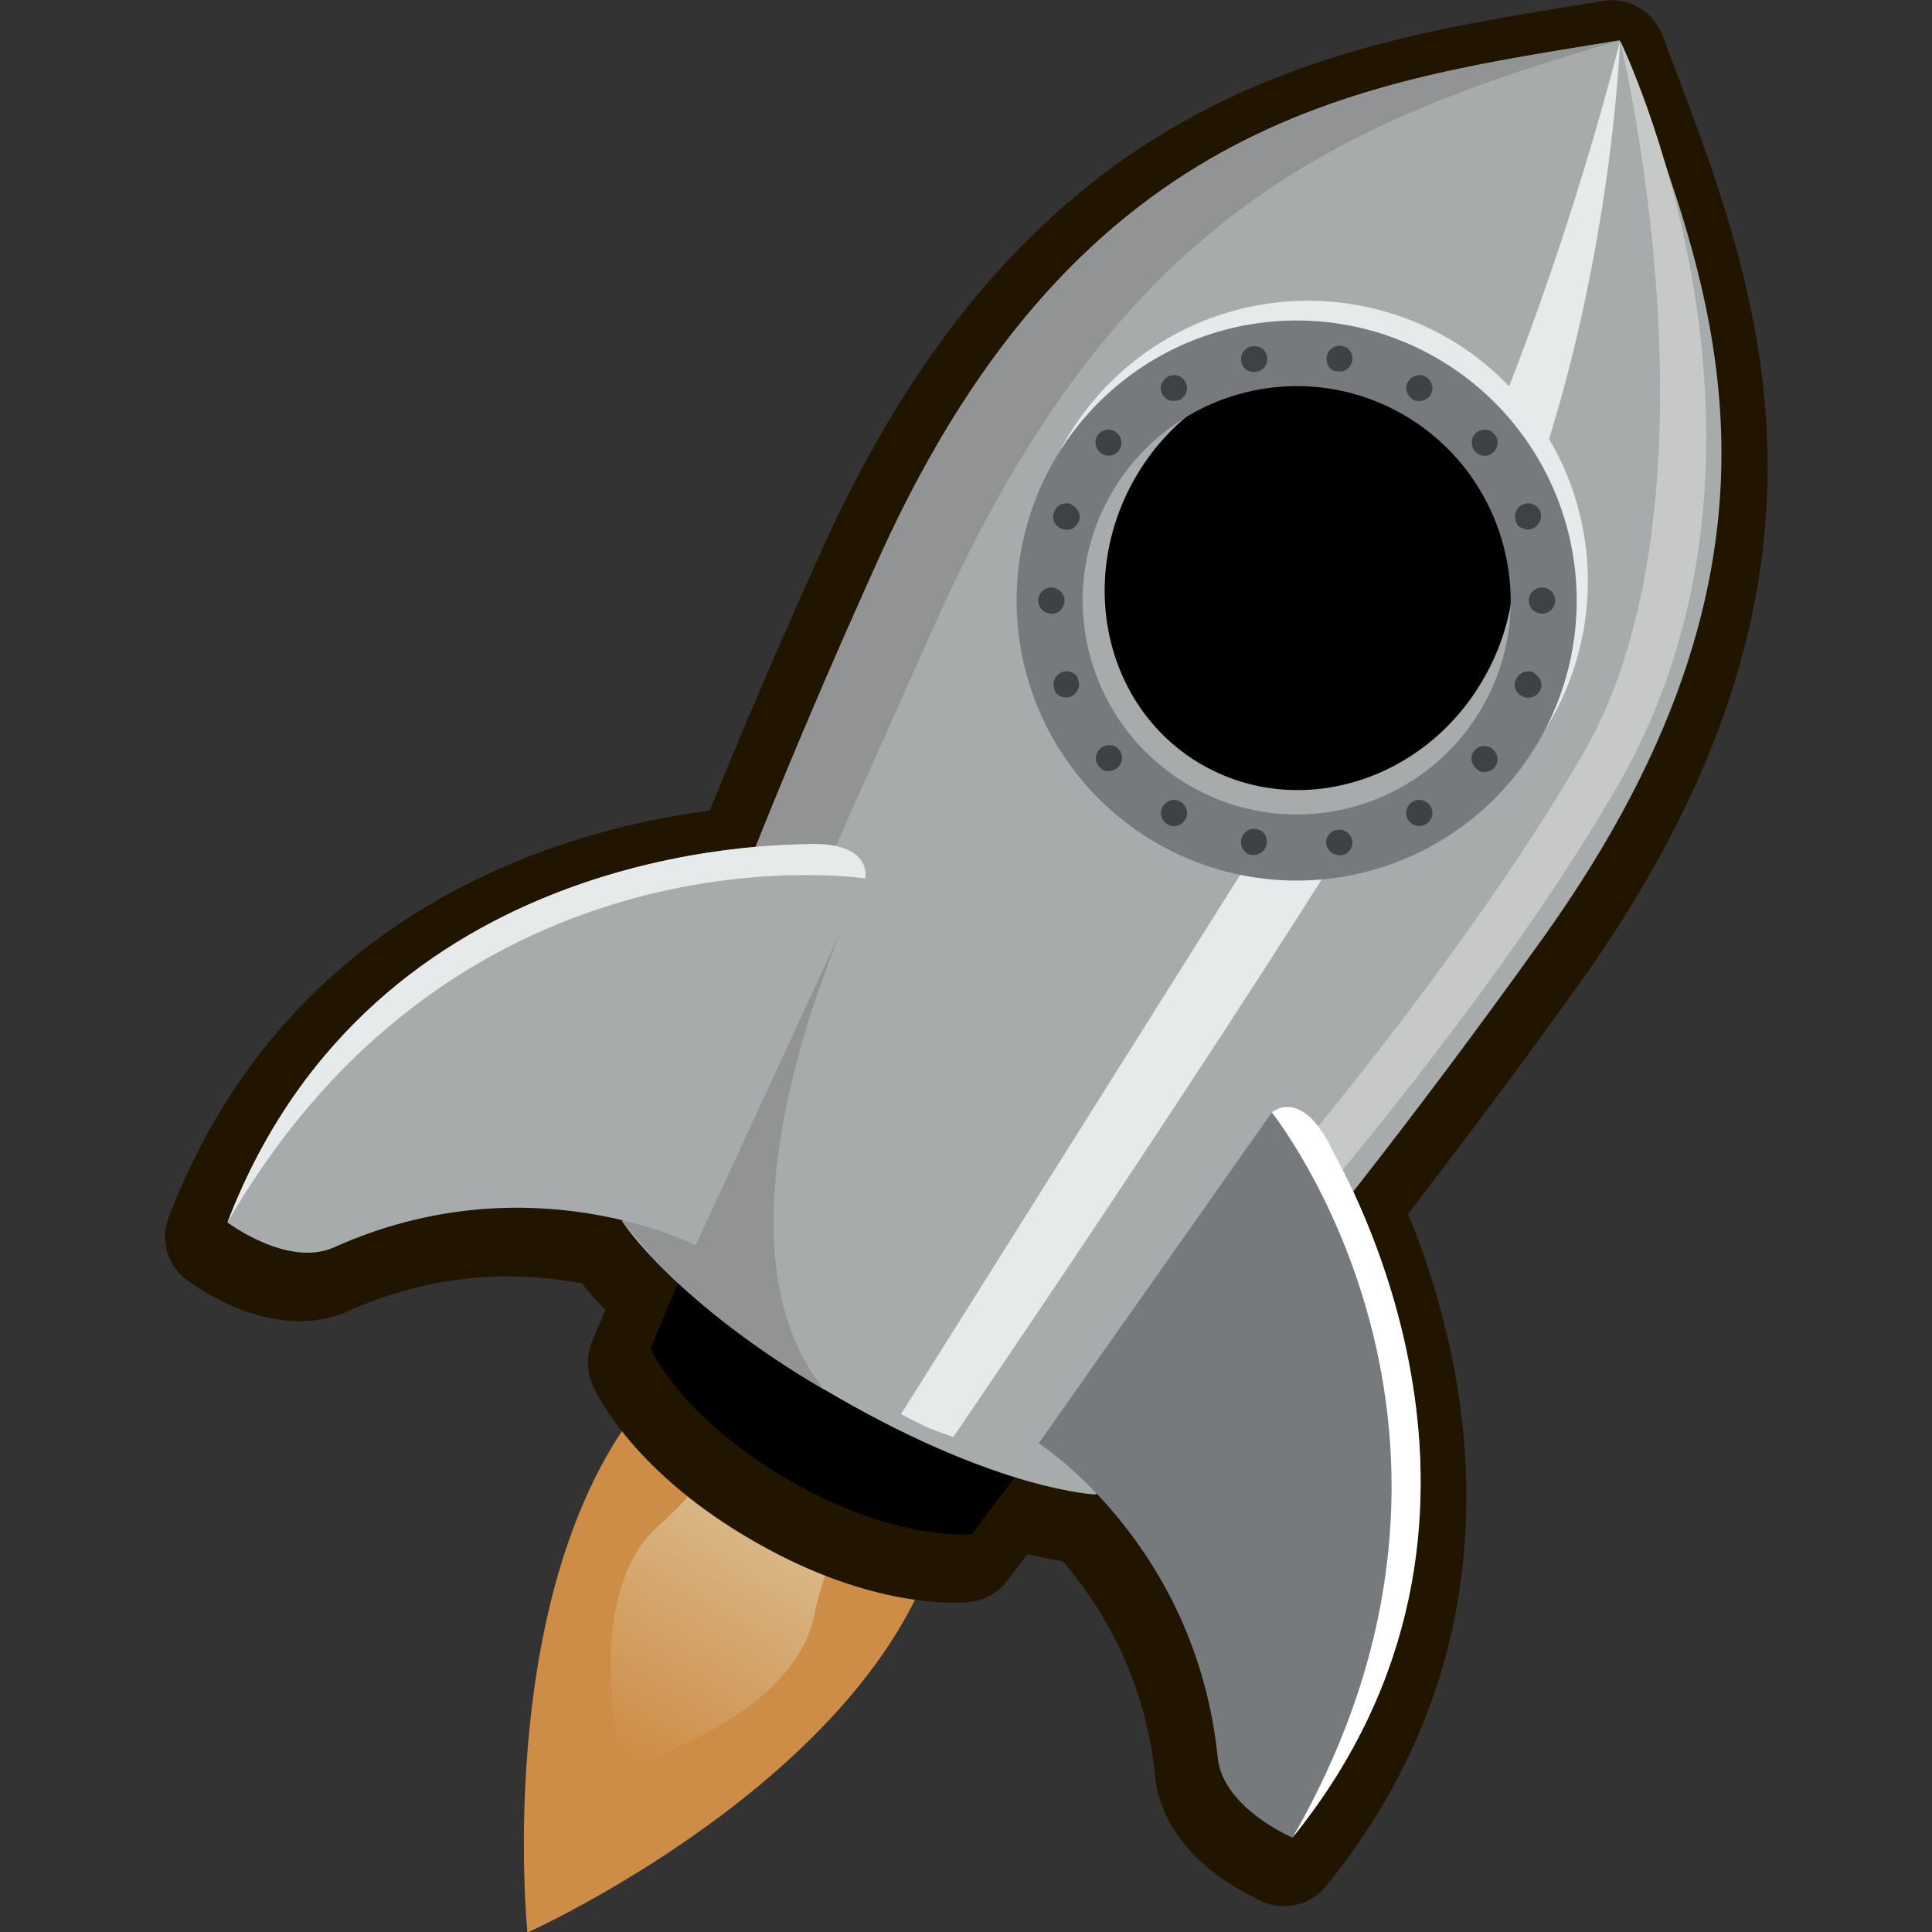 <?xml version="1.0" encoding="UTF-8" standalone="no"?>
<svg
   width="64"
   height="64"
   version="1.1"
   id="svg63"
   sodipodi:docname="servicerocket-icon.svg"
   inkscape:version="1.1.2 (0a00cf5339, 2022-02-04)"
   xmlns:inkscape="http://www.inkscape.org/namespaces/inkscape"
   xmlns:sodipodi="http://sodipodi.sourceforge.net/DTD/sodipodi-0.dtd"
   xmlns:xlink="http://www.w3.org/1999/xlink"
   xmlns="http://www.w3.org/2000/svg"
   xmlns:svg="http://www.w3.org/2000/svg">
  <rect width="100%" height="100%" fill="#333333" stroke="none"/>
  <sodipodi:namedview
     id="namedview65"
     pagecolor="#ffffff"
     bordercolor="#666666"
     borderopacity="1.0"
     inkscape:pageshadow="2"
     inkscape:pageopacity="0.0"
     inkscape:pagecheckerboard="0"
     showgrid="false"
     inkscape:zoom="12.21875"
     inkscape:cx="31.959079"
     inkscape:cy="25.411765"
     inkscape:window-width="1850"
     inkscape:window-height="1016"
     inkscape:window-x="0"
     inkscape:window-y="0"
     inkscape:window-maximized="1"
     inkscape:current-layer="g61" />
  <defs
     id="defs21">
    <linearGradient
       y2="38.101"
       x2="29.637"
       y1="42.457"
       x1="27.122"
       gradientUnits="userSpaceOnUse"
       id="A">
      <stop
         offset="0"
         stop-color="#ce8d46"
         id="stop2" />
      <stop
         offset="1"
         stop-color="#d9b685"
         id="stop4" />
    </linearGradient>
    <clipPath
       id="clipPath9">
      <use
         xlink:href="#E"
         id="use7" />
    </clipPath>
    <clipPath
       id="C">
      <use
         xlink:href="#F"
         id="use11" />
    </clipPath>
    <radialGradient
       id="D"
       cx="-100.61"
       cy="625.773"
       r="1"
       gradientTransform="matrix(58.023,33.499,33.499,-58.023,-14856.147,39797.625)"
       gradientUnits="userSpaceOnUse">
      <stop
         offset="0"
         id="stop14" />
      <stop
         offset="1"
         id="stop16" />
    </radialGradient>
    <path
       id="E"
       d="M188.5 73.6h105.9v105.9H188.5V73.6" />
    <path
       id="F"
       d="M188.5 125.8c-.2 18.5 9.3 36.7 26.5 46.6 8.3 4.8 17.4 7.1 26.4 7.1 18.3 0 36.1-9.5 45.9-26.5 4.8-8.3 7.1-17.4 7.1-26.3 0 9-2.3 18-7.1 26.3-9.7 16.8-27.3 26.3-45.4 26.5h-1c-8.8-.1-17.8-2.4-25.9-7.1-16.8-9.7-26.2-27.2-26.5-45.2v-1.4" />
  </defs>
  <g
     transform="matrix(1.68 0 0 1.68 -24.748 -13.099)"
     id="g61">
    <path
       d="M33.23 38.174c1.353-4.708 2.03-3.68 2.03-3.68l-1.427-.723-2.54-1.464-1.334-.87s1.223.074-2.178 3.596-2.65 10.87-2.65 10.87 6.746-3.03 8.1-7.73z"
       fill="#ce8d46"
       id="path23" />
    <path
       d="M30.782 39.666c.417-2.048 1.538-2.77 1.538-2.77l-.797-.417-.714-.408-.714-.417-.76-.482s-.056 1.334-1.622 2.715C26.15 39.276 27 42.66 27 42.66s3.355-.945 3.78-2.993z"
       fill="url(#A)"
       id="path25" />
    <path
       d="M47.046 7.945a1.06 1.06 0 0 0-.714-.13l-.658.11c-4.754.778-10.666 1.742-14.716 10.666a146.05 146.05 0 0 0-2.233 5.189c-2.845.37-8.322 1.9-10.666 8.016a1.06 1.06 0 0 0 .361 1.242c.028.02.176.13.398.26 1 .584 1.992.704 2.78.352 1.79-.806 3.438-.77 4.606-.547.11.14.27.324.463.528l-.26.612a1.11 1.11 0 0 0 0 .843c.074.176.797 1.724 3.18 3.095 2.372 1.372 4.087 1.223 4.272 1.205.287-.037.556-.185.732-.417l.398-.528c.278.065.5.11.695.14a7.6 7.6 0 0 1 1.826 4.263c.093.862.686 1.66 1.696 2.233.232.13.398.204.426.222.445.185.954.056 1.25-.315 4.124-5.088 2.706-10.6 1.612-13.252a156.1 156.1 0 0 0 3.373-4.532c5.7-7.97 3.586-13.576 1.88-18.08-.083-.213-.158-.417-.232-.62-.093-.24-.26-.436-.473-.556"
       fill="#211500"
       id="path27" />
    <path
       d="M33.896 38.044s-1.473.176-3.614-1.066c-2.14-1.233-2.724-2.595-2.724-2.595l.788-1.863 6.765 3.91z"
       id="path29" />
    <path
       d="M27 31.88s1.353-4.893 5.088-13.13c3.985-8.785 9.684-9.34 14.577-10.157 1.733 4.652 4.105 9.85-1.51 17.7-5.264 7.358-8.822 10.972-8.822 10.972s-1.88-.065-5.106-1.928C28.002 33.485 27 31.88 27 31.88m15.8-16.597c-2.41-1.4-5.486-.565-6.876 1.844s-.565 5.486 1.844 6.876 5.486.565 6.876-1.844.565-5.486-1.844-6.876"
       fill="#a8abab"
       id="path31" />
    <path
       d="M42.8 15.284c-2.4-1.4-5.486-.565-6.876 1.844s-.565 5.486 1.844 6.876 5.486.565 6.876-1.844.565-5.486-1.844-6.876m-11.018 9.833l-.77-.195L33.2 20.03c3.568-7.923 7.812-9.795 13.465-11.435-4.893.815-10.583 1.372-14.577 10.157C28.363 27 27 31.88 27 31.88l.426.5a.48.48 0 0 0 .056.065l.158.195v-.01c.436.463 1.5 1.5 3.355 2.576-2.67-3.225.788-10.1.788-10.1z"
       fill="#919394"
       id="path33" />
    <path
       d="M46.675 8.594s3.855 7.923-.046 14.697c-3.54 6.125-10.425 13.224-10.425 13.224l-.806-.463s6.84-7.034 10.537-13.372c2.938-5.05.74-14.086.74-14.086z"
       fill="#c7c9c9"
       id="path35" />
    <path
       d="M40.976 30.408c-.612-1.186-1.168-.676-1.168-.676l-4.596 6.524s3.104 1.983 3.53 6.2c.102.992 1.473 1.575 1.473 1.575 5.06-6.255 1-13.122.76-13.613z"
       fill="#767a7d"
       id="path37" />
    <path
       d="M40.976 30.408c-.612-1.186-1.168-.676-1.168-.676s5.032 6.274.408 14.3c5.06-6.255 1-13.122.76-13.613z"
       fill="#fff"
       id="path39" />
    <path
       d="M45.303 22.012a5.52 5.52 0 0 0-.028-5.56c1.27-4.096 1.4-7.85 1.4-7.85s-.797 3.262-2.187 6.81c-.352-.36-.75-.686-1.205-.945a5.52 5.52 0 0 0-5.523 9.563 5.62 5.62 0 0 0 1.668.63L32.497 35.68s.297.158.556.278l.473.176s4.226-6.172 7.515-11.39a5.52 5.52 0 0 0 4.263-2.734m-6.895.9c-2.02-1.168-2.706-3.744-1.548-5.764 1.168-2.02 3.753-2.706 5.773-1.548a4.15 4.15 0 0 1 1.297 1.168c-.528 1.233-1.13 2.446-1.79 3.53l-1.955 3.16c-.612-.046-1.214-.222-1.78-.547m6.218-4.606a4.23 4.23 0 0 1-.454 3.067c-.5.88-1.288 1.51-2.168 1.844l1.372-2.29a20.56 20.56 0 0 0 1.251-2.623"
       fill="#e7eaeb"
       id="path41" />
    <path
       transform="matrix(.093 0 0 .093 17.984 7.797)"
       clip-path="url(#C)"
       d="M188.3 125.8h106.2v53.7H188.3z"
       fill="url(#D)"
       id="path43" />
    <ellipse
       style="fill:#000000;stroke-width:0.595"
       id="path1144"
       cx="40.381"
       cy="19.675"
       rx="4.894"
       ry="4.756" />
    <path
       d="M44.794 22.012a5.08 5.08 0 0 1-6.932 1.863c-2.428-1.4-3.262-4.504-1.863-6.94 1.4-2.428 4.504-3.262 6.94-1.863 2.42 1.41 3.253 4.513 1.853 6.94zm-2.13-6.478c-1.9-1.093-4.383-.343-5.55 1.687s-.584 4.56 1.316 5.653 4.383.343 5.55-1.687c1.177-2.03.584-4.56-1.316-5.653z"
       fill="#a8abab"
       id="path51" />
    <path
       d="M45.08 22.4a5.52 5.52 0 0 1-9.563-5.523 5.52 5.52 0 0 1 9.563 5.523zm-2.67-6.422c-2.02-1.168-4.596-.473-5.764 1.548s-.473 4.596 1.548 5.764 4.596.473 5.764-1.548c1.158-2.01.463-4.596-1.548-5.764z"
       fill="#767a7d"
       id="path53" />
    <path
       d="M42.588 15.674c-.12-.074-.167-.232-.093-.352s.232-.167.352-.093.167.232.093.352-.232.158-.352.093zm-1.575-.574c-.093-.056-.14-.158-.12-.27.01-.065.046-.13.102-.167a.28.28 0 0 1 .195-.046l.083.028c.093.056.14.158.12.27-.028.14-.158.232-.297.204-.037 0-.065-.01-.083-.02zm-1.687 0a.24.24 0 0 1-.12-.176c-.01-.065 0-.14.046-.195.037-.056.102-.093.167-.102a.29.29 0 0 1 .176.028.24.24 0 0 1 .12.176c.028.14-.065.27-.204.297-.065.01-.13 0-.185-.028zm-1.576.574c-.037-.02-.074-.056-.093-.093a.24.24 0 0 1-.028-.195c.02-.065.065-.12.12-.158a.26.26 0 0 1 .259 0c.037.02.074.056.093.093.037.065.046.13.028.195s-.065.12-.12.158c-.083.037-.185.037-.26 0zm-1.324 1.046c-.056-.046-.083-.102-.093-.176a.26.26 0 0 1 .056-.185c.083-.093.213-.12.324-.056.093.065.12.13.13.204.01.065-.02.13-.056.185-.083.093-.213.12-.324.056l-.037-.028zm-.806 1.483c-.1-.065-.158-.195-.1-.315.046-.13.195-.204.334-.148l.01.01c.14.083.185.213.14.324-.028.065-.074.12-.13.148-.065.028-.13.028-.195.01zm-.288 1.66a.27.27 0 0 1-.13-.222.26.26 0 0 1 .259-.259.22.22 0 0 1 .13.037.25.25 0 0 1 .13.222c0 .065-.028.13-.074.185a.24.24 0 0 1-.185.074c-.046-.01-.093-.02-.13-.037zm.288 1.65c-.056-.028-.093-.074-.1-.14-.046-.13.02-.278.158-.324.074-.028.148-.02.213.02.056.028.093.074.1.14a.23.23 0 0 1-.01.195c-.03.065-.083.1-.14.13-.074.028-.158.02-.222-.02zm.843 1.454a.48.48 0 0 1-.065-.056c-.093-.1-.074-.27.037-.36.083-.065.195-.083.297-.028a.48.48 0 0 1 .065.056c.093.1.074.27-.037.36-.083.074-.204.083-.297.028zm1.287 1.083c-.12-.074-.167-.232-.093-.352.037-.056.093-.102.158-.12a.24.24 0 0 1 .195.028c.12.074.167.232.093.352-.037.056-.093.102-.158.12a.24.24 0 0 1-.195-.028zm1.576.575c-.093-.056-.14-.158-.12-.27.01-.065.046-.12.102-.167a.28.28 0 0 1 .195-.046l.083.028c.093.056.14.158.12.27-.01.065-.046.13-.102.167a.28.28 0 0 1-.195.046.15.15 0 0 1-.083-.028zm1.687 0a.28.28 0 0 1-.13-.176c-.01-.065 0-.13.046-.185.037-.056.102-.093.167-.102.056-.01.12 0 .167.028a.28.28 0 0 1 .13.176c.01.065 0 .14-.046.195-.037.056-.102.093-.167.102a.41.41 0 0 1-.167-.037zm1.575-.575c-.037-.02-.074-.056-.093-.093a.24.24 0 0 1-.028-.195c.02-.065.056-.12.12-.158a.26.26 0 0 1 .259 0c.037.02.074.056.093.093a.24.24 0 0 1 .028.195c-.02.065-.065.12-.12.158a.26.26 0 0 1-.259 0zm1.252-1.1c-.056-.046-.083-.102-.093-.167s.01-.14.056-.185c.083-.093.213-.12.324-.056.093.065.12.13.13.204a.26.26 0 0 1-.056.185c-.083.093-.222.12-.324.056 0-.01-.028-.028-.037-.037zm.88-1.438c-.1-.065-.158-.195-.1-.306.046-.13.195-.204.334-.158l.01.01c.14.083.185.213.148.324-.046.13-.195.204-.334.158zm.287-1.65a.25.25 0 0 1-.13-.222.26.26 0 0 1 .259-.259.22.22 0 0 1 .13.037.25.25 0 0 1 .13.222c0 .14-.12.26-.26.26-.046-.01-.093-.02-.13-.037zm-.287-1.66c-.056-.028-.093-.074-.1-.14-.046-.13.02-.278.158-.324.074-.028.148-.02.213.02a.22.22 0 0 1 .111.13c.046.13-.02.278-.158.334-.074.028-.148.02-.213-.02zm-.844-1.453a.48.48 0 0 1-.065-.056.26.26 0 0 1 .028-.361.25.25 0 0 1 .297-.028.48.48 0 0 1 .065.056.26.26 0 0 1-.028.361c-.083.074-.204.083-.297.028z"
       fill="#3e4246"
       id="path55" />
    <path
       d="M31.792 25.117s.167-.732-1.168-.676c-.547.028-8.526-.046-11.408 7.46 0 0 1.195.9 2.104.49 3.855-1.733 7.126-.037 7.126-.037z"
       fill="#a8abab"
       id="path57" />
    <path
       d="M31.792 25.117s.167-.732-1.168-.676c-.547.028-8.526-.046-11.408 7.46 4.624-8.007 12.575-6.783 12.575-6.783z"
       fill="#e7eaeb"
       id="path59" />
  </g>
</svg>

